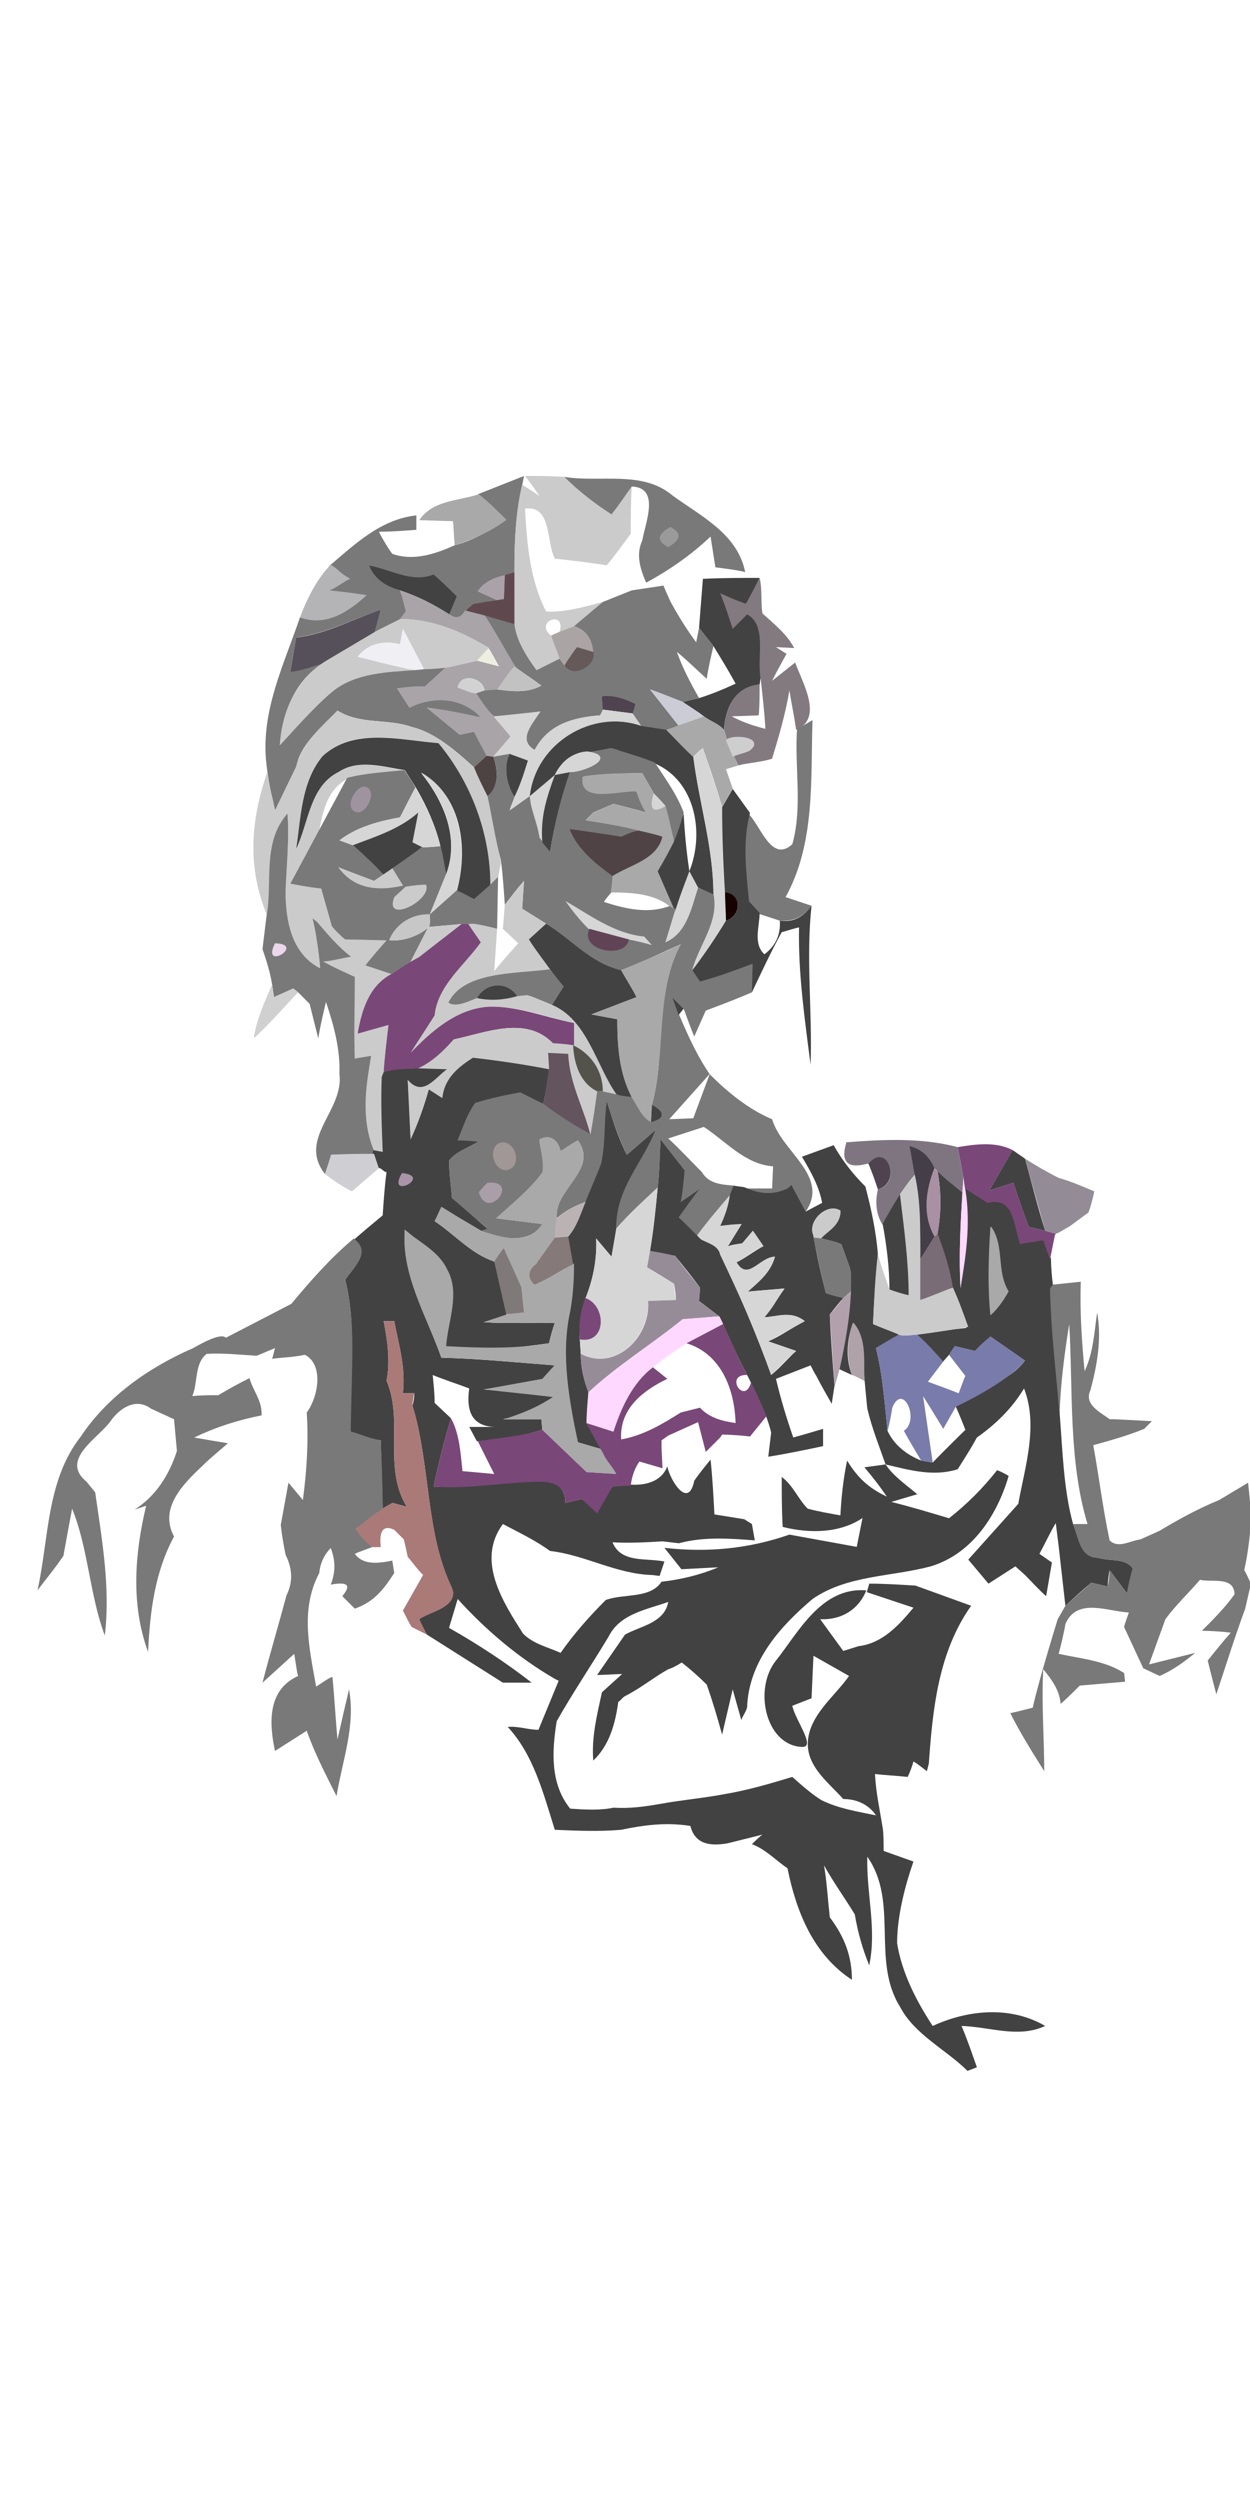 <svg xmlns="http://www.w3.org/2000/svg" viewBox="0, -45, 130, 260"><path style="fill:transparent" d="M0 0h130v170h-130z"/><path d="M49.7 6.4l4.8-1.9-.2 1c-.7 3-.8 6-.8 9l-.9.3c-1.1.3-2.3.7-2.9 1.7l2 .9c-.6.1-1.8.3-2.5.4l-.8.7c-.5.8-1.1 1-1.8.5l.8-1.9c-.6-.7-1.4-1.4-2.2-2.1-2.3.8-4.6-.83-6.8-1.13.7 1.4 1.9 2.13 3.2 2.53.2.6.6 1.7.8 2.2l-.8.8-2.72 1.378.72-2.378c-2.9 1-5.7 2.5-8.8 2.9l-.6 3.6c1.2-.3 2-.41 3.2-.81-3 2.035-3.89 5.11-4.3 8.41 1.8-1.9 3.3-4 5.5-5.6 2.2-2 5.4-2.1 8.3-2.3l1-.1c.7-.1 1.9-.2 2.6-.2l-2.3 2.1c-.7 0-2.2.1-2.9.2l1.3 2c2.5-1.4 5.5-1.2 7.4 1-1.8-.3-3.8-.8-5.6-1l3.4 2.8 1.5-.3c.4.8.9 1.6 1.3 2.5l-1.3 1.2c-1.9-1.7-4-3.6-6.5-4.2-2.5-.9-5.3-.2-7.7-1.7-1.5 1.6-3.356 3.07-4.1 5.1-.38 1.906-1.284 3.872-2.4 5.262-.4-1.562-.7-3.162-.9-4.862-.6-5.4 1.8-10.2 3.5-15.2 2.6.9 5.1-.6 6.9-2.3-1.1-.1-2.775-.3-3.875-.5.7-.3 1.475-1 2.175-1.2-.7-.4-1.4-.9-2.2-1.3 2.7-2.3 5.4-4.9 9.1-5.3v1.5c-1.3.1-2.6.2-3.9.2.3.6 1 1.8 1.4 2.3l.3.1c2.1.6 4.2-.1 6.2-1 1.9-.5 3.7-1.5 5.2-2.7-.9-.9-1.7-1.8-2.8-2.6z" fill="#797979"/><path d="M54.6 4.5c1.4 0 2.8 0 4.2.1 1.4 1.5 3 2.7 4.8 3.9.7-1 1.5-2 2.1-2.9-.1 1.6-.1 3.3-.1 4.9-.8 1.1-1.6 2.2-2.5 3.3-1.8-.3-3.6-.5-5.4-.7-.9-1.7-.3-5.6-3.1-5.2.2 3.6.5 7.4 2.2 10.7 2 .1 4-.5 5.9-1-1 .9-2 1.722-3 2.522l-1.5.578c.7-2.3-2.7-1.1-.9.4l.9 2.4-2.4 1.2c-1-1.5-2.2-3-2.4-4.8l.1-5.5c0-3 .1-6 .8-9 .5.3 1.4.9 1.8 1.2-.3-.5-1.1-1.6-1.5-2.1z" fill="#CBCBCB"/><path d="M58.7 4.6c3.7.6 8.1-.7 11.2 1.9 3 2.2 6.8 4 7.6 8-.7-.2-2.3-.4-3.1-.5l-.5-3.2c-2 1.9-4.3 3.5-6.7 4.8-.6-1.4-1.1-2.9-.4-4.4.3-1.8 1.9-5.5-1.1-5.6-.7 1-1.4 2-2.1 2.9-1.7-1.1-3.4-2.4-4.9-3.9z" fill="#797979"/><path d="M43.6 9.1c1.4-2.1 4.1-2 6.2-2.7 1 .8 1.978 1.76 2.878 2.66-1.6 1.2-3.478 2.04-5.378 2.64-.1-.6-.1-1.8-.2-2.5-.9 0-2.7-.1-3.5-.1z" fill="#A9A9A9"/><path d="M69.7 9.8c1.2.6 1.2 1.3-.2 2.1-1.2-.6-1.2-1.3.2-2.1z" fill="#9A9A9A"/><path d="M31.2 19.2c.7-1.9 1.8-4.07 3.2-5.47.7.4 1.2 1.07 2 1.47-.7.3-1.475 1-2.175 1.2 1.1.1 2.775.3 3.875.5-1.9 1.8-4.3 3.3-6.9 2.3z" fill="#B4B4B7"/><path d="M38.4 13.822c2.3.4 4.4 1.83 6.7.93.8.7 1.7 1.57 2.4 2.27l-.8 1.9c-1.6-1.1-3.3-1.922-5.1-2.522-1.4-.4-2.6-1.13-3.2-2.53z" fill="#424242"/><path d="M49.7 16.5c.6-1 1.8-1.5 2.9-1.7-.1.6-.2 1.9-.2 2.5l-.7.1-2-.9z" fill="#AAA1A9"/><path d="M52.51 14.8l.99-.3v5.5c-1-.3-2-.6-3.1-.9l-2-.6.8-.7c.6-.1 1.8-.3 2.5-.4l.7-.1z" fill="#60494E"/><path d="M73.1 15.2c2-.1 3.9-.1 5.9-.1-.4.9-.9 1.8-1.4 2.7-2.3.1-1.8 1.3-1.4 2.5.4-.4 1.1-1.2 1.5-1.5 2.1 1.2 1.087 4.525 1.416 6.572l-.116.828c-2.5.2-3.6 2.4-3.7 4.7-.7-.6-1.4-.9-2.1-1.4-.5-.4-1.6-1.1-2.2-1.5l1.7-.4c1.3-.4 2.5-.9 3.8-1.5-.7-1.3-1.5-2.6-2.3-3.9l-1.5-1.9.4-5.1z" fill="#424242"/><path d="M79 15.1c.3 1.2.1 2.6.3 3.7 1.2 1.1 2.5 2.1 3.3 3.6l-1.9-.1 1.1.7c-.5.9-1 1.8-1.5 2.8l2.4-1.9c.7 2 3 5.8.1 7-.2-1.4-.5-2.8-.7-4.1-.4 2.4-1.1 4.8-1.8 7.1-1.2.4-2.4.4-3.5.7l-.5-1c.4-.1 1.1-.3 1.6-.5 1.8-1.3-1.5-1.8-2.3-1.2l-.3-1c.1-2.3 1.2-4.525 3.7-4.7 0 .8 0 2.5-.1 3.2l-2.8.1c1.1.6 2.3 1 3.5 1.3-.1-1.8-.3-3.5-.5-5.3-.4-2.1.7-5.5-1.4-6.6l-1.5 1.5c-.4-1.2-.8-2.5-1.3-3.7.9.4 1.8.8 2.7 1.1z" fill="#837A7F"/><path d="M41.6 16.4c1.8.6 3.5 1.456 5.1 2.456.7.5 1.2.444 1.7-.356l2 .5c1.2 1.8 2.2 3.6 3.3 5.5-.8.7-1.4 1.4-2 2.2l-1.3.1c-.2-1.3-2.5-1.9-2.8-.3.5.2 1.4.5 1.9.6.6.8 1.2 1.6 1.9 2.4l1.7 2.1-1.8 2.1-.7-.1c-.4-.8-.9-1.6-1.3-2.5l-1.5.3-3.4-2.8c1.9.2 3.8.6 5.6 1-2-2.07-4.9-2.215-7.4-1l-1.3-2c.65-.13 2.174-.288 2.9-.2l2.3-2.1c1-.2 2.1-.3 3.1-.6l2.3.6c-.3-.5-.8-1.5-1.1-1.9-2.8-1.6-5.9-3.1-9.2-3l.6-.85c-.2-.6-.4-1.65-.6-2.15z" fill="#A8A4A8"/><path d="M62.7 17.6l3-1.2c1.4-.2 2.6-.4 3.3-.5.2.5.603 1.4.8 1.8 1 1.8 1.8 3 2.6 4.1l.3-1.5 1.5 1.9c-.2.8-.6 2.6-.7 3.4-1-.9-2-1.9-3.1-2.8.6 1.7 1.4 3.2 2.3 4.8l-1.7.4c-1.1-.4-2.2-.9-3.4-1.3l3 3.8-1.4.5-2.6-.4-.9-1.3.4-1.1c-1.1-.5-2.2-.7-3.4-.7 0 .3 0 1 .1 1.3l-.4.6c-2.8.2-5.4 1-6.8 3.6-1.9-1.1-.3-2.8.6-4-1.6.2-3.2.4-4.8.5-.8-.7-1.2-1.47-1.9-2.4l.9-.3 1.3-.1c1.5.2 3.2.4 4.6-.4-.8-.6-1.7-1.2-2.6-1.8-1.1-1.8-2.1-3.7-3.3-5.5 1 .3 2 .6 3.1.9.2 1.8 1.3 3.4 2.3 4.8l2.4-1.2.5.7c.7 1.4 3.3 0 2.9-1.5-.1-1.3-.6-2.14-1.9-2.578z" fill="#797979"/><path d="M30.9 21.3c3.1-.4 5.8-1.9 8.7-2.9l-.7 2.5c-1.7.9-5.5 3.19-5.5 3.19s-1.887.61-3.2.81l.6-3.6z" fill="#555059"/><path d="M38.88 20.778c.9-.5 1.72-.878 2.72-1.378 3.3-.1 6.5 1.3 9.3 3l-1.2 1.3-3 .7c-.7.1-1.9.2-2.6.2l-2.2-4.2-.3 1.6c-1.7-.4-3.3-.1-4.4 1.3 2 .5 3.9 1 5.9 1.4-2.9.2-6.1.3-8.5 2.2-2 1.7-3.7 3.7-5.5 5.6.2-3.5 1.7-6.87 4.8-8.77z" fill="#CBCBCB"/><path d="M41.9 20.4l2.2 4.2-1 .1c-2-.4-3.9-.9-5.9-1.4 1.1-1.4 2.7-1.7 4.4-1.3l.3-1.6z" fill="#F0F0F4"/><path d="M58.2 20.7l1.5-.578c1.3.4 1.9 1.378 2 2.678-.4-.1-1.3-.3-1.7-.5-.3.5-1 1.5-1.3 1.9l-.5-.7-.9-2.4z" fill="#AAA4A4"/><path d="M61.7 22.8c.4 1.5-2.3 2.8-3 1.4.3-.5 1-1.5 1.3-1.9z" fill="#655959"/><path d="M66.8 22.7h.6-.6z" fill="#424242"/><path d="M49.6 23.7l1.2-1.3c.3.5.8 1.5 1.1 1.9l-2.3-.6z" fill="#EEEEE0"/><path d="M53.5 24.3l2.8 2c-1.4.8-3.1.6-4.6.4.6-.8 1.1-1.7 1.8-2.4z" fill="#C2C2C2"/><path d="M66.2 24.7l.5.3-.5-.3z" fill="#424242"/><path d="M47.6 26.5c.3-1.6 2.5-1 2.8.3l-.9.3c-.475.025-1.35-.4-1.9-.6z" fill="#D2D2D2"/><path d="M62.7 27.4c1.2-.1 2.3.3 3.4.8l-.3 1-3.1-.4-.1-1.3z" fill="#4E434E"/><path d="M67.6 26.7c1.1.4 2.2.8 3.4 1.3l2.2 1.5c-.6.2-2 .7-2.6 1z" fill="#CBCCD6"/><path d="M35.1 28.9c2.3 1.5 5.3.822 7.8 1.722 2.5.6 4.5 2.578 6.4 4.178l1.4 3c.5 2.3.9 4.5 1.4 6.9l-.3 1.6-.8.8c0-5.4-2-10.7-5.4-14.8-4-.3-8.8-1.8-12.1 1.4-2.2 2.6-2.2 6.3-2.7 9.6 1.3-2.7 1.3-6.5 4.3-8 2.1-1.4 4.6-.5 6.9-.2-2 .3-4 .5-5.9.9-4.2 2.4-1.6 8.5-5.9 10.9 1.1.1 2.893-.575 3.2.5.372 1.3.7 2.6 1.1 3.9.4.3 1.1 1 1.4 1.4l4.3.1c-.7.9-1.5 1.8-2.2 2.6l2.7.9c-2.4 1.2-2.925 3.903-3.5 6.2l3.2-.9c-.2 1.6-.4 3.2-.5 4.9-.1 2.6-.2 5.7-.1 8.3l-1.013-.194c-1.3-2.9-.687-6.806-.187-9.806-.4.1-1.2.2-1.7.3-.1-2.8-.1-5.7-.1-8.5l-3.3-1.6c.7-.1 2.1-.3 2.9-.5-1.247-1.05-2.302-2.297-3.348-3.54l-.452-.36-.1-.095c.68 3.45.415 1.72.8 5.195-3-1.5-3.6-5-3.6-8 .1-2.7.4-5.4.2-8.1-2.6 3-1.3 7.2-2 10.9-2.2-5.1-1.897-10-.097-15.2.2 1.7.497 2.262.797 3.962l2.2-4.546c.5-2.3 2.8-4.316 4.3-5.816z" fill="#CBCBCB"/><path d="M51.4 29.5l4.8-.5c-.8 1.3-2.4 2.9-.6 4 1.4-2.7 4-3.4 6.8-3.6l.3-.6 3.1.4.9 1.3c-5.2-1.8-10.863 1.875-11.6 7.3.7-.6 2-1.7 2.6-2.3-.8 2.5-1.4 5.1-1.2 7.7l-.6-.8c-.2-1.5-.59-2.42-.69-3.92-.9.6-2.472 1.87-2.21.82.1-.4.284-.96.5-1.428.562-1.218 1-2.472 1.4-3.772-.5-.1-1.4-.572-1.9-.7l-1.7.3 1.8-2.1-1.7-2z" fill="#D6D6D6"/><path d="M55.1 37.8c.6-5.5 6.5-9.1 11.6-7.3l2.6.4c.9.9 1.8 1.9 2.8 2.8.6 4.8 2.1 9.5 2.1 14.4l-1.6-.8c-1.4-.6-1.9 1-2.4 2.6l-.3-.2c-.6-1.3-1.2-2.6-1.7-3.9.6-1 1.1-2 1.7-3.1l1.2-3.1c.1 2 .294 4.006.594 6.006 1.6-4 .606-9.406-3.594-11.206l-2.3-.8c-.6-.2-1.8-.6-2.3-.7l-2.7.4c-1.5 0-2.5 1.1-3.1 2.3z" fill="#424242"/><path d="M73.2 29.5c.7.5 1.6.78 2.1 1.4l.3 1 .7 1.7.5 1-1.3.4.7 2-1.1 1.9c-.6-2-1.3-4.1-2-6.1-.3.2-.8.7-1 .9-1-.9-1.9-1.9-2.8-2.8z" fill="#A9A9A9"/><path d="M83.1 30.7l1.4-.8c-.2 6.2.3 12.8-2.8 18.4l2.7.9c-.9 1.2-1.9 1.647-3.3 1.547l-2.3-.747-1.1-1.2c-.2-3-.7-6.2.1-9.2 1.3 1.2 2.4 5.2 4.6 3.2 1.1-3.9.2-8.1.5-12.1z" fill="#797979"/><path d="M33.5 33.688c3.3-3.1 8.1-1.7 12.1-1.4 3.4 4.1 5.4 9.4 5.4 14.8l-1.7 1.5c-.5-.2-1.4-.7-1.8-.9 1.2-4.3.6-9.9-3.7-12.3 2.4 3 4 6.812 2.6 10.612l-.6-3.013c-.5-2.1-1.4-4.1-2.5-6l-1.2-1.9c-2.2-.3-4.8-1.2-6.9.2-3 1.5-3.1 5.3-4.4 8 .5-3.2.5-6.887 2.7-9.587z" fill="#424242"/><path d="M75.6 31.9c.8-.6 4.1-.2 2.3 1.2-.4.1-1.2.4-1.7.6l-.7-1.7z" fill="#CECECE"/><path d="M63.5 32.8c3.1.9 3.8 1.2 4.6 1.5 1.1 1.7 2.3 3.3 3 5.2-.3 1.188-.6 2.014-1 3.014l-.9-3.7c-.3-.3-.9-.9-1.2-1.3l-1.2-2.1c-2 0-4.2.086-6.2.386-.4 2.7 3.8 1.3 5.6 1.5.2.6.6 1.6 1 2.2-1.1-.3-2.2-.6-3.4-.9l-2.1.9-.8.8c1.9.3 3.8.6 5.7 1.1-.5.1-1.5.4-2 .6-1.8-.2-3.6-.5-5.4-.8.9 2.1 2.8 3.4 4.6 4.8-.1.5-.2 1.4-.2 1.8-.2.2-.6.7-.8 1 2.2.7 4.6 1.3 6.9.4l.5.3.3.2c-.4 1.1-.8 2.2-1.3 3.3 2.3-1.1 2.7-3.6 3.4-5.7l1.8.8c.6 2.9-1.7 5.1-2.4 7.8l.9 1.1c1.9-.5 3.8-1.2 5.6-1.9l-.3 3.1c-1.6.7-3.2 1.3-4.8 1.9l-1.2 2.7c-.3-.7-.8-2.1-1.1-2.9l-1.2-1.2.8 2c.9 2.1 1.8 4.1 3.1 6l-4.2 4.7 2.5-.1 1.706-4.58c1.9 1.9 4.094 3.68 6.494 4.68 1 3.4 6 5.9 3.5 9.6l-1.4-2.6-.1-.2-.3.3c-.678 1.03-3 .8-4.4.1h2.7l.1-2.3c-2.9-.2-4.9-2.6-7.2-4.1l-3.7 1.2c1.2 1.1 2.3 2.3 3.5 3.5.7 1.2 2 1.3 3.3 1.4l-.2.9c-1.3 1.4-2.5 2.8-3.6 4.3-.6-.6-1.4-1.3-1.9-1.9.628-1.053 1.4-2.022 2.2-3-.383.3-1.263 1.088-2 1.4.1-1.1.2-2.2.4-3.3l-2.5-3.2c-.1 1.6-.1 3.4-.3 5-1.6 1.5-2.9 2.662-4.3 4.262-.2-4 2.6-6.662 4.1-10.262l-3 2.6c-.9-1.8-1.5-3.7-2.1-5.6-.3 2.2.2 4.5-.3 6.7-.1.1-.2.3-.2.4-.3 1.1-1.2 2.2-1.7 3.4-1.1.4-2.1.9-3 1.7-.3-3.1 4.4-5 2.2-8.1-.5.3-1.3.9-1.8 1.1-.4-1.1-1-1.8-2.2-1.2.1 1.2.6 2.4.3 3.6-1.3 1.8-3.1 3.1-4.8 4.6l4.8.6c-1.4 2.3-4.6 1.4-6.8.8l1.1-.3c-1.2-1.1-2.456-1.956-3.7-3.2-.1-1.3-.3-2.6-.3-3.9.65-1.075 2.1-1.3 3.1-2-.6 0-1.6 0-2.2-.1.6-1.4 1-3.006 2-4.1 1.5-.5 3.1-.8 4.7-1.1l2.2 1.4c1.7 1.1 3.2 2.2 4.9 3.2.2-1.5.4-3 .7-4.5h.6l1.4.3c.5.1 1.1.1 1.6.3.6.9 1 1.9 2 2.6 1.6-.7 1.437-.73.1-1.8 1.5-5.4.2-11.5 3-16.7-2 .9-4.1 1.9-6.2 2.7-3.2-.6-5.2-3.3-7.9-4.9l-2.4-1.5.2-2.9c-.7.8-1.3 1.6-2 2.5-.1-1.5-.2-3-.4-4.6-.6-2.28-.9-4.4-1.4-6.7 1.2-.9 1.1-2.9.6-4.1l1.7-.3c-.7 1.3-.3 3.272.5 4.472-.1.4-.4.928-.5 1.428l2.1-1.5c.1 1.5.8 2.8 1 4.3l.6.8.5.7c.5-2.9.972-5.5 2.072-8.3 1.4 0 5.067-1.537 1.867-2.037z" fill="#797979"/><path d="M63.5 32.8c1.7.5.5.1 0 0z" fill="#CBCCD6"/><path d="M72.1 33.7l1-.9 2 6.1c0 3 0 5.9.3 8.8 0 .7.1 2.2.1 3-1.1 1.8-2.2 3.5-3.5 5.2.7-2.7 2.8-5 2.2-7.9 0-4.9-1.5-9.6-2.1-14.4z" fill="#D6D6D6"/><path d="M49.3 34.8l1.3-1.2.7.1c.5 1.3.6 3.2-.6 4.1-.5-1-1-2-1.4-3z" fill="#4D4342"/><path d="M54.9 34.1c-.4 1.3-.8 2.572-1.4 3.772-.8-1.2-1.197-3.172-.5-4.472z" fill="#424242"/><path d="M57.7 35.6c.596-1.3 1.94-2.447 3.44-2.447 3.2.5-.337 2.197-1.868 2.147z" fill="#D6D6D6"/><path d="M42 35c.4.6.8 1.2 1.2 1.9-.4.8-1.2 2.4-1.6 3.1-2.2.4-4.5 1-6.3 2.4.4.1 1.1.4 1.4.5 1.1 1 2.2 2 3.2 3.1-.3.2-.8.5-1 .7l-3.7-1.5c1.6 2.2 4.2 2.4 6.7 1.9l-1.1-1.79c1-.8 2-1.51 3.1-2.21.4 0 1.4-.013 1.9-.113.3 1 .4 1.916.6 2.916l-1.7 4.197c-1.8-.1-3.5 1.1-4.2 2.7 1.4.1 2.9-.4 4-1.3l-1.8 3.528c-.566.488-1.4.872-2 1.272l-2.7-.9c.7-.9 1.5-1.8 2.2-2.6l-4.3-.1c-.4-.3-1.1-1-1.4-1.4l-1.1-3.9c-1.1-.1-2.1-.3-3.2-.5l5.9-11c1.9-.5 4.1-.613 6-.812z" fill="#797979"/><path d="M43.818 35.35c4.2 2.4 4.8 8 3.7 12.3l-2.818 2.45 1.7-4.197c1.4-3.8-.182-7.553-2.582-10.553z" fill="#D6D6D6"/><path d="M59.272 35.3c-1 2.8-1.572 5.3-2.072 8.3l-.8-1.01c-.2-2.6.4-4.49 1.3-6.99z" fill="#424242"/><path d="M60.8 35.714c2-.3 4-.3 6-.3l1.2 2.1c-.5 1.6-.1 2.1 1.2 1.3.4 1.2.6 2.5.9 3.7-.5 1-1.1 2.1-1.7 3.1l1.7 3.9-.5-.3c-1.7-1.3-4-1.4-6.1-1.4.1-.5.2-1.4.2-1.8 1.8-1.2 4.5-1.6 5.2-4-.6-.1-1.7-.4-2.3-.6-1.9-.5-3.8-.8-5.7-1.1l.8-.8 2.1-.9c1.2.286 2.4.65 3.4.9-.4-.483-.863-1.642-1-2.2-1.8-.1-6 1.3-5.6-1.5z" fill="#A9A9A9"/><path d="M37.8 36.8c1.5.1.6 2.5-.5 2.7-1.6-.1-.6-2.5.5-2.7z" fill="#9E939E"/><path d="M43.2 36.9c1.1 1.9 2.1 3.987 2.6 6.087-.4 0-1.385.213-1.9.113l-1-.5c.2-1.1.4-2.1.6-3.1-1.9 1.8-4.4 2.6-6.8 3.4-.4-.1-1.1-.4-1.4-.5 1.9-1.4 4.1-2 6.3-2.4.4-.8 1.2-2.4 1.6-3.1zm24.8.614c.3.3.9.9 1.2 1.3-1.3.8-1.7.4-1.2-1.3z" fill="#D6D6D6"/><path d="M75.1 38.947l1.1-1.9 1.8 2.5c-.8 3-.4 6.1-.1 9.2l1.1 1.2c0 1.4-.7 3.2.5 4.3 1.2-.9 1.7-2.1 1.6-3.5 1.4.2 2.4-.347 3.3-1.547-.6 5.5.1 11.047-.1 16.547-.6-4.7-1.3-9.5-1.2-14.3-.5.1-1.4.4-1.8.5-1.1 2-2.1 4.153-3.1 6.253l.075-2.97c-1.9.7-3.575 1.345-5.475 1.845l-.8-1.175c1.3-1.7 2.4-3.353 3.5-5.153 1.6-.5 1.7-2.7-.1-2.9-.2-3-.3-5.9-.3-8.8z" fill="#424242"/><path d="M61.5 39.6l2.1-.9-2.1.9z" fill="#D6D5C0"/><path d="M36.7 42.9c2.4-.9 4.9-1.7 6.8-3.4l-.6 3.1 1 .5c-1.1.8-2.1 1.51-3.1 2.21l-.9.69c-1-1.1-2.1-2.1-3.2-3.1z" fill="#424242"/><path d="M27.7 50.4c.7-3.6-.5-7.7 2.2-10.8.2 2.7-.1 5.4-.2 8.1 0 3 .6 6.5 3.6 8-.15-1.747-.4-3.5-.8-5.2l.5.4c1.1 1.3 2.2 2.6 3.5 3.6-.7.1-2.022.453-2.9.5 1.1.6 2.2 1.1 3.3 1.6 0 2.8-.1 5.7 0 8.5.4-.1 1.2-.2 1.7-.3-.5 3-1 6.025 0 9.1l.4 1.1-4.5.1-.7 2c-2.9-3.7 2-6.6 1.5-10.4.1-2.6-.6-5.1-1.4-7.5-.3 1.3-.6 2.5-.8 3.8l-.9-3.6-1.2-1.2-.5-.4-2 .9-.2-1.3c-.2-1.3-.6-2.5-1-3.7l.4-3.3z" fill="#797979"/><path d="M52.8 41z" fill="#A9A9A9"/><path d="M64.6 42c.5-.175 1.512-.702 2-.586.61.145 1.7.4 2.3.6-.6 2.4-3.3 2.892-5.2 4.092-1.8-1.3-3.6-2.756-4.5-4.906z" fill="#4F4345"/><path d="M39.8 42.9zm19 .9z" fill="#A9A9A9"/><path d="M35.2 45.2l3.7 1.4 1.9-1.29 1.1 1.79c-2.5.6-5.1.4-6.7-1.9z" fill="#CBCBCB"/><path d="M70.2 49.8c.5-1.6.894-2.594 1.494-4.194l.906 1.694c-.8 2.2-1.1 4.7-3.4 5.7l1-3.3z" fill="#D6D6D6"/><path d="M42.3 47.2c.5-.1 1.5-.2 2-.2.7 1.6-4.4 4.2-3.3 1.3l1.2-1.1z" fill="#CBCBCB"/><path d="M51 47l.8-.8-.1 5.4c-.8-.2-1.6-.4-2.4-.5h-1.3l-3.4.3.1-1.3 2.8-2.5c.5.2 1.4.7 1.8.9l1.7-1.5z" fill="#797979"/><path d="M54.5 46.6c-.1.7-.1 2.1-.2 2.9l2.5 1.56-1.8 1.64c.7 1.1 1.4 2 2.2 3.1-3.6.5-7.966.466-10.566 3.466-.3.4-.2-.1 0 0l2.966-.466c1.4.2 2.9.1 4.2-.2l1-.1.4.1c.5.2 1.6.7 2.2.9 3.7 1.7 4.6 6.1 6.7 9.3l-1.4-.3c0-2.1-1.2-3.9-3.1-4.8v-2.3c-2.9-.7-5.8-1.8-8.9-1.7-3.3.3-5.8 2.5-8 4.8.9-1.3 1.6-2.6 2.4-3.9.4-3.2 3.1-5.2 4.8-7.6l-1.2-1.9.462-.04c.8.1 1.738.34 2.538.54l-.3 4.4c.8-1 1.6-1.9 2.5-2.9l-1.6-1.5.2-2.5z" fill="#CBCBCB"/><path d="M75.4 47.8c1.8.2 1.7 2.447.1 2.947 0-.7-.1-2.147-.1-2.947z" fill="#160000"/><path d="M58.8 48.7c2.6 1.5 5.1 3.4 8.2 3.7l.8.9c-.6-.2-1.9-.5-2.5-.6l-4.1-1.1c-.9-.9-1.7-1.9-2.4-2.9z" fill="#D6D6D6"/><path d="M40.522 52.638c.7-1.6 2.378-2.638 4.178-2.538 0 .3.117 1.093-.1 1.3-1 .956-2.65 1.5-4.1 1.4z" fill="#C7C7C7"/><path d="M44.6 51.4l3.4-.3c-1.5 1.1-2.9 2.4-4.5 3.5l-.8.428c.55-1.145 1.2-2.328 1.8-3.528z" fill="#CBCBCB"/><path d="M48.7 51.1l1.3 1.9c-1.7 2.4-4.5 4.5-4.8 7.6l-2.5 3.9c2.2-2.297 4.8-4.578 8.1-4.8 3-.1 5.9 1.1 8.9 1.7v2.3c-.5 0-1.6-.1-2.2-.2-2.8-2.9-7-1.1-10.3-.4-1.1 1.2-2.1 2.4-3.6 3-1.2.1-2.6.2-3.7.4.1-1.6.3-3.2.5-4.9l-3.2.9c.4-2.4 1.2-5 3.5-6.2l2-1.272.9-.5 4.4-3.428z" fill="#7A4779"/><path d="M55 52.7l1.8-1.64c2.63 1.596 4.6 4.128 7.8 4.84.5.9 1.1 1.8 1.6 2.8l-4.7 1.8 2.7.5c0 2.8.2 5.5 1.5 8.1-.5-.1-1.1-.1-1.6-.3-2.122-3.053-3-7.7-6.7-9.3l1.2-1.9c-.5-.6-1-1.2-1.4-1.8-.8-1.1-1.5-2-2.2-3.1z" fill="#424242"/><path d="M61.3 51.6l4.1 1.1c-.3 2.1-5.2 1.2-4.1-1.1z" fill="#604456"/><path d="M28.6 53.1c3.3.1-1.5 3 0 0z" fill="#EBD7EB"/><path d="M75.8 52.9z" fill="#004100"/><path d="M64.6 55.9c2.032-.872 4.2-1.7 6.2-2.7-2.7 5.1-1.5 11.3-3 16.7 0 .4-.1 1.3-.1 1.8-1-.5-1.4-1.7-2-2.6-1.32-2.444-1.5-5.3-1.5-8.1l-2.7-.5 4.7-1.8c-.5-1-1.1-1.9-1.6-2.8z" fill="#A9A9A9"/><path d="M30.8 56z" fill="#CBCBCB"/><path d="M46.634 59.266c1.622-3.276 6.966-2.966 10.566-3.466l1.4 1.8-1.2 1.9-2.2-.9-.4-.1-1 .1c-1.1-1.5-3.3-1.4-4.2.2-.6.2-2.166 1.06-2.966.466z" fill="#797979"/><path d="M26.4 62.9c.3-1.9 1.1-3.7 1.9-5.5l.2 1.3 2-.9.5.4c-1.5 1.6-2.9 3.2-4.5 4.7z" fill="#D0D0D0"/><path d="M49.6 58.8c.9-1.6 3.1-1.8 4.2-.2-1.4.4-2.8.5-4.2.2zm5.1-.3l.4.1-.4-.1zm15.2.2l1.2 1.2-.524.66-.676-1.86z" fill="#424242"/><path d="M47.2 63.1c3.4-.7 7.5-2.5 10.3.4.5 0 1.5.1 2.1.2.2 1.8.8 3.9 2.5 4.8-.2 1.5-.4 3-.7 4.5-.7-2.8-2.2-5.4-2.3-8.3l-2.1-.1.1 1.6c-2.6-.453-5.2-.9-7.8-1.2-1.6 1-3.1 2.3-3.3 4.2l-1.4-.9c-.6 1.8-1.1 3.5-1.9 5.2-.1-2-.2-4.1-.3-6.2 1.6 1.9 2.9-.3 4.1-1.1l-3-.1c1.5-.7 2.6-1.8 3.7-3z" fill="#CBCBCB"/><path d="M59.6 63.7c1.9.9 3.1 2.7 3.1 4.8h-.6c-1.8-.9-2.4-2.9-2.5-4.8z" fill="#54534B"/><path d="M47.5 65z" fill="#424242"/><path d="M57 64.5l2.1.1c.1 3 1.6 5.6 2.3 8.4-1.7-1-3.3-2-4.9-3.2.268-1.144.4-2.4.6-3.7l-.1-1.6z" fill="#64545D"/><path d="M39.9 66.5c1.2-.375 2.4-.3 3.5-.4l3.1.1c-1.2.8-2.5 3-4.1 1.1.1 2 .2 4.1.3 6.2.8-1.7 1.4-3.5 1.9-5.2l1.4.9c.2-2 1.6-3.2 3.2-4.2 2.6.3 5.3.7 7.9 1.2-.2 1.3-.3 2.3-.6 3.6l-2.4-1.2c-1.6.3-3.063.6-4.663 1.1-.9 1.2-1.237 2.5-1.837 3.9.6 0 1.7.1 2.2.1-1.1.7-2.4 1-3.1 2 0 1.3.2 2.6.3 3.9l3.7 3.2-.663.2c-1.3-.7-2.737-1.625-4.037-2.425l-.8 1.425c2.1 1.4 3.8 3.4 6.2 4.2.7 1.9 1.2 3.8 1.3 5.8l-2.4.5c2.4.2 5 0 7.4.1-.2.5-.5 1.6-.6 2.1-3.5.5-7.5.9-11 .7.2-2.6 1.5-5.5.1-8-.9-1.9-2.5-3.2-4.1-4.5-.3 4.8 2.3 9 3.8 13.3 3.9.1 7.9.5 11.8.8-.4.4-1.2 1.3-1.6 1.8-1.9.2-3.9.4-5.8.7 2.5.2 5 .5 7.6.8-1.7 1.2-3.6 1.9-5.6 2.3h4l.1 1.1c-2.2.7-4.5 1-6.8 1.2l-.8-1.5h2.6c-2.5-.1-2.9-1.9-2.6-4-1.3-.5-2.6-.9-3.8-1.4.1 1 .2 1.9.2 2.9l1.7 1.6c-.7 2.3-1.3 4.7-1.8 7.1 3.7.2 7.5-.5 11.2-.6 1.6 0 2.5.8 2.5 2.3l1.7-.4 1.5 1.2c.5-.9 1.1-1.6 1.7-2.5l1.9-.2c1.5.1 3.2-.3 3.8-1.9.3 1.5 2.2 4.5 2.8 1.5.4-.6 1.2-1.6 1.7-2.2.2 1.9.3 3.8.4 5.7l3.1.5.8.5.3 1.7c-2.6-.2-5.3-.4-7.9.3l-1.7-.2c-1.6.1-3.5.2-5.2.1.9 2.2 3.5 1.6 5.4 2l-.5 1.5-.8-.1c-3.7-.1-7-2.1-10.6-2.5-1.5-1.1-3.2-1.9-4.9-2.8-2.8 3.8 0 8.1 2.1 11.4 1.1 1.1 2.6 1.4 3.9 2 1.4-2 3-3.8 4.7-5.5 1.9-.7 4.6-.1 5.8-1.9 2-.225 4-.7 5.9-1.5l-3.834.2-1.766-2.225c4.4.5 8.7.125 13-1.375l7 1.275.6-3c-2.4 1.6-5.5 1.625-8.3.925-.1-1.7-.1-3.5-.1-5.2 1.2.9 1.7 2.3 2.7 3.3 1.1.3 2.3.5 3.4.7.1-1.9.3-3.8.7-5.7 1.1 1.8 2.236 2.853 4.136 3.753-.9-1.3-1.336-1.853-2.336-3.053l2.2-.3c.8 1.2 2.1 2.1 3.3 3.1l-2.7.8c2 .5 4 1.1 6 1.7 1.9-1.5 3.5-3.1 5-5 .3.1.9.4 1.2.6-1.2 4.1-3.8 8.1-8.1 9.4-4.1 1.1-8.7.9-12.3 3.4-3.3 2.8-6.595 6.395-6.8 11.2-.017.39-.5 1-.6 1.4l-.9-3.2-1.1 4.7c-.5-1.8-1-3.5-1.6-5.2-.8-.8-1.7-1.6-2.6-2.3-.3.2-1 .6-1.4.7-1.6.9-2.8 1.93-4.5 2.8-.252.13-.5.5-.7.6-.3 2.2-.9 4.5-2.6 6.1-.2-2.4.4-4.8.9-7.1l2.1-1.9c-.6 0-1.9.1-2.6.1l2.9-4.2c1.6-.9 4.1-1.2 4.5-3.4-2.2.8-5 1.2-6.2 3.6-1.8 3-3.7 5.8-5.4 8.8-.5 3.1-.7 6.5 1.4 9.1 1.5.1 3.1.2 4.5-.1 1.7.1 3.2-.1 4.9-.4 2.2-.4 4.5-.6 6.6-1 2.4-.4 4.8-1.1 7.1-1.8.9.8 1.9 1.7 3 2.4 1.8.9 3.8 1.2 5.7 1.6-.8-1.2-2.1-1.7-3.4-1.7-1.7-1.9-4.197-3.652-3.6-6.6.5-2.47 2.8-4.2 4.2-6.2l-3.7-2.1-.2 4.422-2 .778c.3 1.5 2.525 4.36.997 4.284-3.797-.184-5.052-6.047-2.697-8.984 2.278-2.84 4.7-7.7 9.4-7.3-.8 2-2.6 3.1-4.8 3l2.4 3.3 1.6-.5c2.5-.3 4.2-2.2 5.7-4l-4.85-1.613.25-.887c1.6 0 3.1.1 4.8.2l5.8 2.1c-3.4 4.8-4 10.7-4.4 16.4l-.2.8c-.3-.2-1-.8-1.4-1-.1.4-.4 1.2-.6 1.6-.9-.1-2.6-.2-3.4-.3.1 2 .5 3.7.8 5.6.1.5.1 1.9.1 2.4l3.1 1.1c-.9 2.6-1.7 5.7-1.7 8.5.5 3.1 2 6 3.7 8.6 3.7-1.7 8.1-2.1 11.7 0-2.8 1.3-5.7.1-8.7 0 .6 1.4 1.1 2.9 1.6 4.3l-.98.375c-2.2-2.2-5.52-3.775-7.02-6.675-3-4.8-.1-10.9-3.4-15.6-.1 3.9 1 7.5.2 11.3-.7-1.7-1.2-3.5-1.5-5.3-1.1-1.8-2.2-3.3-3.2-5.1.3 1.8.4 3.6.6 5.4 1.5 2 2.3 4 2.3 6.5-4-2.6-5.8-7.1-6.7-11.6-1.2-.8-2.3-2-3.7-2.5.3-.3.8-.8 1.1-1l-3.6.9c-1.7.3-3.4.2-3.9-1.8-2.5-.4-4.8-.1-7.2.4-2.3.2-4.6.1-6.9 0-1.2-3.8-2.2-7.8-4.9-10.7 1.1-.1 2.1.3 3.2.3l2.1-5.1-.4-.2c-3.8-2.2-7.2-5.1-10.1-8.3l-.9 3c3 1.7 5.9 3.6 8.6 5.7h-3l-7.9-5c-.3-.5-.6-1.1-.8-1.6 1.13-.9 3.3-.9 3.534-2.813-2.9-5.9-2.334-13.187-4.234-19.387.1-.3.2-1 .2-1.3h-1.2c.3-2.7-.4-4.9-.9-7.5h-1.1c.4 2 .7 4.2.3 6.2 1.8 4.2-.4 9 2.1 13.1l-1.5-.4c-.2.2-.8.5-1 .6l-.2-7.1c-1.01-.1-2.035-.6-3.135-.9-.186-5.096.735-10.7-.565-15.8.9-1.4 2.4-2.3.5-3.8 1.1-1 2.2-1.9 3.4-2.9.1-1.5.2-3 .4-4.5-.3 0-.6-.5-.8-.4-1-1.672-.513-1.594-.613-1.894l1.013.194c-.1-2.6-.2-5.2-.1-7.8zm22.6 9.6c.5-2.2.3-4.4.6-6.6.6 1.9 1.2 3.9 2.1 5.6l3-2.6c-1.4 3.5-4.2 6.162-4.1 10.262-.1.7-.4 2.338-.5 2.938l-1.6-1.9c.1 2.1-.3 4.2-1.1 6.2-.5 1.4-.7 2.8-.6 4.3l.1 1.5c0 1.4.3 2.7.8 4l-.2 3.2c.62 1.062.9 1.7 1.5 2.7l-2.4-.7c-1-4.4-2-8.9-1-13.4.3-1.6.5-3.3.4-5l-.5-2.9c.9-1 1.3-2.3 1.8-3.5l1.5-3.6.1-.3zm5.3-6.2c1.4.8 1.4 1.4-.1 1.8l.1-1.8z" fill="#424242"/><path d="M56.1 73.5c1.1-.6 2 .056 2.2 1.2.5-.3 1.3-.9 1.8-1.1 2.2 3.1-2.6 5.2-2.2 8.2 0 .5-.1 1.4-.2 1.9l-1.5 2.1c-.1.1-.2.3-.3.5-.9.7-1 1.5-.2 2.2 1.4-.6 2.7-1.3 4-2.1 0 1.7-.1 3.4-.4 5-1 4.5-.1 9.2.8 13.6l2.7.8c.5.8.9 1.6 1.3 2.5l-3.1-.2-4.6-4.4-.1-1.1h-3.856c2.056-.694 3.355-1.206 5.055-2.306-2.5-.3-4.6-.494-7.2-.794l6.1-1.1 1.3-1.4c-3.9-.3-7.8-.7-11.8-.8-1.5-4.3-4.2-8.6-3.8-13.3 1.5 1.3 3.5 2.2 4.4 4.1 1.4 2.5.1 5.3-.1 8 3.6.2 7.2.3 10.7-.3.1-.5.4-1.544.6-2.1-2.4-.1-5 .1-7.4-.1l2.7-.9 1.5-.1-.3-2.5c-.7-1.6-1.2-2.9-1.8-4.2-.2.3-.8 1.2-1 1.4-2.4-.8-4.1-2.8-6.2-4.2l.7-1.5c1.2.8 3.03 1.8 4.135 2.5 2.187.7 4.863 1.6 6.363-.7l-4.8-.6c1.6-1.5 3.5-2.98 4.8-4.78.2-1.2-.2-2.22-.3-3.42zm20.8-.5z" fill="#A9A9A9"/><path d="M51.7 74c1.4-.9 2.7 1.5 1.5 2.5-1.4.9-2.6-1.5-1.5-2.5z" fill="#A19797"/><path d="M71.2 76.7c-.1 1.1-.2 2.2-.4 3.3.5-.3 1.5-1 2-1.4-.8 1-1.5 2-2.2 3l1.817 1.8.483.3c.7.5 1.8.6 2 1.6 1.9 4.1 3.8 8.5 5.3 12.7.9-.7 1.8-1.8 2.6-2.5l-2.9-1c1.4-.6 2.4-1.4 3.8-2.1-1.4-1.1-2.7-.5-4.2-.4l2.1-3-3.817.325c1.2-1.1 2.317-1.925 2.817-3.625-1.6 0-2.8 2.678-4 .578.7-.3 2-1.278 2.8-1.678l-1.1-1.6-1.1 1.3c-.5.1-1 .122-1.5.322l1.43-2.322c-.6.1-1.63.2-2.23.2.5-1.125.8-1.9 1-3.2l.4-1c.4.1.9.1 1.2.2 1.5.7 2.962.8 4.4.094l.4-.394 1.5 2.8 1.7-.9c-.3-1.7-1.2-3.3-2.1-4.8l3.3-1.2c.9 1.6 2 3 3.3 4.3.6 2.3 1.1 4.6 1.3 7-.2 2.4-.4 4.8-.5 7.3.7.3 2.1.8 2.7 1.1l-2.4 1.4c.7 2.8.9 5.7 1.2 8.6.7 1.5 2 2.5 3.5 3.1l1.2.2c1.15-1.2 3.4-3.4 3.4-3.4s-.7-1.8-1-2.4c2.1-1.9 5.4-2.4 7.2-4.8l-3.6-2.5c-.3.4-1.2 1.2-1.6 1.5l-2.1-.5c-.1.2-.4.6-.6.9l-.7.8-2.6-2.9c1.8-.3 3.3-.5 5.1-.7-.4-1.4-.9-2.8-1.6-4.1-.4-1.9-.8-3.8-1.4-5.7.4-2.2.4-4.4 0-6.5.9.8 1.7 1.5 2.6 2.2-.2 3.3-.4 6.7-.2 10 .5-3.5 1.1-7.1.4-10.6.8.6 1.7 1.1 2.5 1.6 2.8-.6 2.7 2.5 3.4 4.3.8-.1 1.6-.2 2.4-.4l.7 2c0 .7.1 2 .2 2.7.2 4.4.3 8.9.7 13.3.3 3.8.4 8 1.4 11.6.6 1.4.7 3.5 2.6 3.5 1.2.4 2.8 0 3.6 1.1-.1.7-.4 2-.6 2.6l-1.8-2.4c-.1.4-.2 1.3-.2 1.7l-1.7-.4c-1.1.9-1.7 1.5-2.7 2.4l-.7-6.2-.3-2.4c-.6 1-1.1 2.1-1.7 3.2l1.3.9-.6 3.5c-.6-.5-1.7-1.7-2.2-2.2l-1-.9-2.8 1.8-2.1-2.5 5.2-5.8c.7-3.9 2.1-8.1.6-12-1.2 2-2.9 3.7-4.9 5.1-.6 1.1-1.3 2.2-2 3.3-2.5.8-5 .1-7.5-.5-.7-2-1.4-3.7-1.9-5.8-.1-.9-.2-2.1-.3-3.1-.2-2 .1-4.1-1.2-5.8-.6 1.7-.8 3.6-.1 5.4l-1.3-.6c.6-2.6 1-5.5 1.2-8.2l-.01-1.872-.12-.516-.87-2.412-.5-.2c-.4-.1-1.3-.3-1.8-.5.8-.8 2.3-1.5 2.2-2.8-1.5-.8-3.4 1.1-2.8 2.6.3 1.9.8 4.1 1.3 6 .5.1 1.31.3 1.81.5-.4.4-1.01 1.2-1.41 1.7.1 2.5.287 4.906.487 7.406l-.287 1.894c-.5-.9-1.1-1.9-1.6-2.9-.2-.3-.5-.9-.6-1.1l-3.6 1.4c.5 2.1 1.1 4.1 1.8 6.1 1.1-.3 2.1-.6 3.1-.9v1.8c-1.9.4-3.8.8-5.7 1.1l.3-2.5c-.1-.5-.4-1.4-.6-1.9-.5-1.2-1-2.3-1.6-3.5l-.4-.8c-.9-1.7-1.7-3.5-2.5-5.3-.1-.1-.2-.4-.3-.6l-2.1-1.6c0-.3.1-1 .1-1.4-.9-1.2-1.7-2.2-2.6-3.3-.9-.1-1.7-.3-2.6-.5.362-2.1.6-4.4.8-6.6.2-1.6.2-3.4.3-5z" fill="#424242"/><path d="M88 73.8c3.9-.3 7.8-.5 11.6.5l.6 3.2-.1 1.5c-.9-.7-1.8-1.36-2.6-2.2l-.3-.3c-.5-1.2-1.3-1.8-2.5-2.2.2.9.4 1.9.5 2.8-.6.7-1.1 1.4-1.6 2.1-.4.8-1.3 2.4-1.8 3.2-.7-1.1-.8-2.4-.5-3.7 2.5-.6 1-5-1-2.7-2.1.6-2.9-.1-2.3-2.1z" fill="#7F7581"/><path d="M99.6 74.3c1.9-.3 3.9-.6 5.7.3l-2.4 4.2 2.5-.8c.5 1.6 1 3 1.6 4.6l1.7.4 1.1.3-.1.2-.5 2.5-.7-2c-.8.1-1.6.2-2.4.4-.7-1.9-.6-5-3.4-4.3l-2.5-1.6v-1c-.2-1.1-.4-2.2-.6-3.2z" fill="#7A4779"/><path d="M90.3 76c2-2.3 3.5 2 1 2.7-.3-.9-.6-1.8-1-2.7z" fill="#4E434E"/><path d="M94.6 74.2c1.2.3 2.1 1.1 2.6 2.3-.9 2.2-1.2 4.9 0 7.1l-1.5 2.4c0-3 0-6-.6-9l-.5-2.8z" fill="#433E47"/><path d="M105.3 74.6l1.3.9c.7 2.5 1.3 5 2.1 7.5l-1.7-.4c-.6-1.6-1.1-3-1.6-4.6l-2.5.8z" fill="#424242"/><path d="M34.4 75.1c1.5-.1 3-.1 4.5-.1l.5 1.5-2.8 2.4c-1-.5-1.9-1.1-2.8-1.8l.6-1.9z" fill="#CFCFD3"/><path d="M106.6 75.5c1.1.7 2.3 1.4 3.5 2 1.4.4 2.5.9 3.7 1.4-.1.6-.4 1.7-.6 2.2l-1.9 1.4-1.2.7-.3.1-1.1-.3z" fill="#938C96"/><path d="M41.8 77c3.3.3-1.7 2.9 0 0z" fill="#AA94A9"/><path d="M97.5 76.8c.4 2.1.4 4.4 0 6.5l-.3.3c-1.3-2.2-.93-4.8-.03-7.1z" fill="#AA90A3"/><path d="M50.7 78c3.5-.3 0 4.1-.9 1 .2-.3.7-.8.9-1z" fill="#AA9EA9"/><path d="M93.6 79.2c.5-.7 1-1.5 1.534-2.012.666 2.812.566 5.812.566 8.812v4.2c1.1-.4 2.2-.9 3.4-1.3.6 1.3 1.1 2.7 1.6 4.1-1.8.3-3.5.6-5.3.8l-1.1.1h-.3l-.5-.1c-.7-.3-2.1-.8-2.7-1.1.1-2.4.2-4.8.5-7.3.3 1.2.8 2.5 1.2 3.7.5.1 1.5.4 2 .6 0-3.5-.46-6.2-.8-9.7z" fill="#CBCBCB"/><path d="M100.2 77.4l.1.8c.7 3.5.23 7.15-.4 10.6-.2-3.3 0-6.7.2-10z" fill="#FFD8FF"/><path d="M63.8 83.1c1.4-1.6 3-3.1 4.6-4.6-.2 2.2-.5 4.4-.8 6.6l-.3 1.7c.9.6 1.9 1.2 2.8 1.7 0 .4.1 1.2.2 1.7l-2.9.1c.2 3.7-3.4 7.4-7 5.5l-.1-1.5c2.8.5 2.8-3.5.6-4.3.8-2 1.2-4.1 1.1-6.2l1.6 1.9c.1-.7.4-2.337.5-2.938z" fill="#D6D6D6"/><path d="M57.8 81.8c.9-.8 1.9-1.4 3.1-1.8-.5 1.2-.9 2.6-1.8 3.6-.4 0-1.1.1-1.4.1 0-.5.1-1.5.2-2z" fill="#BBB3B3"/><path d="M72.5 83.5c1.1-1.5 2.2-2.8 3.4-4.2-.2 1.2-.5 2.1-1 3.2.6-.1 1.63-.2 2.23-.2l-1.43 2.322c.5-.1 1.025-.235 1.5-.322l1.1-1.3 1.1 1.6c-.8.3-2 1.278-2.8 1.678 1.2 2 2.4-.578 4-.578-.5 1.7-1.617 2.525-2.817 3.625l3.817-.325c-.8 1.1-1.2 2-2.1 3 1.5-.1 2.8-.7 4.2.4l-3.8 2.1 2.9 1c-.9.7-1.8 1.8-2.6 2.5-1.5-4.4-3.4-8.5-5.3-12.5-.2-1-1.3-1.2-2-1.6z" fill="#D6D6D6"/><path d="M91.8 82.3c.4-.8 1.3-2.3 1.8-3.1.4 3.5.9 6.9.9 10.5-.5-.1-1.5-.4-2-.6 0-2.3-.3-4.6-.7-6.8z" fill="#424242"/><path d="M84.6 83.5c-.73-1.5 1.472-3.5 2.8-2.6.1 1.5-1.4 2.2-2 2.888l-.8-.088z" fill="#CBCBCB"/><path d="M103.1 82.6c1.4 2 .5 4.6 1.8 6.7-.5.9-1.1 1.8-1.9 2.5-.3-3-.2-6.1 0-9.2z" fill="#A9A9A9"/><path d="M56.2 85.8l1.5-2.1c.4 0 1.1-.1 1.4-.1l.5 2.88c-1.3.7-2.6 1.52-4 2.12-.8-.7-.7-1.5.2-2.2l.128-.216z" fill="#857A79"/><path d="M84.6 83.7l.8.088c.4.1 1.1.212 1.6.412l.5.2c.2.6.747 1.886.9 2.5.1.4.09.428.1.538.052.497 0 1.362 0 1.862l-.79.7c-.5-.1-1.31-.3-1.81-.5-.5-1.9-.9-3.8-1.3-5.8z" fill="#797979"/><path d="M97.2 83.6l.3-.3c.7 1.8 1.3 3.7 1.6 5.6-1.1.4-2.2.9-3.4 1.3v-4.2l1.4-2.3z" fill="#7A6C76"/><path d="M36.8 83.8c1.9 1.5 0 2.9-.9 4.3 1 3.882.733 7.894.66 11.855-.025 1.298-.063 2.595-.094 3.893l.034.052c1 .3 2 .7 3.1.9.1 2.4.2 4.8.2 7.2-.9.6-1.8 1.3-2.8 2 .6.7 1.1 1.3 1.7 1.9-.5.2-1.4.5-1.8.7.8 1.1 2.2 1 3.4.8l.5-.1.2 1.3c-1.1 1.7-2.1 3-4.1 3.7l-1.3-1.3c1-1.2.5-1.5-1.2-1.2.5-1.3.5-2.5 0-3.8-.7.7-1.1 1.6-1.2 2.6-2 3.8-1.025 7.8-.325 11.8.4-.2 1.256-.9 1.7-1 .2 2 .325 4.4.525 6.5.4-1.8.8-3.5 1.2-5.2.7 3.8-.7 7.4-1.3 11.1-1.1-2.2-2.3-4.5-3.1-6.8l-3.3 2.1c-.6-2.8-.8-6.2 2.2-7.7l.2-.1-.1-.4-.3-1.9-3.3 3c.8-3.1 1.7-6.1 2.5-9.1.7-1.4.6-2.8-.1-4.2-.2-1-.4-2.1-.5-3.1l.8-4.4 1.5 1.8c.4-3 .6-6.1.4-9.1 1.2-1.6 1.8-5-.2-6-1.175.256-2.19.256-3.4.415.1-.3.2-.715.3-1.115l-1.9.8c-1.7-.1-3.5-.3-5.2-.2-1.3 1-.9 3-1.5 4.4.9-.1 1.8-.1 2.7-.1 1.2-.7 2.044-1.175 3.244-1.775.4 1.4 1.356 2.375 1.256 3.875-2.5.5-4.7 1.2-7 2.3 1.1.2 2.3.4 3.5.6-.9.8-1.8 1.5-2.6 2.3-2 1.9-4.6 4.4-3 7.4-2 3.7-2.5 7.8-2.7 12-1.8-4.9-1.4-10.2-.2-15.2l-1.2.4c2.2-1.4 3.6-3.6 4.4-6.1l-.3-3.3-2.4-1.1c-1.6-1.2-3.3 0-4.2 1.3-1.3 1.8-5.3 4-2.5 6.3l.9 1.1c.7 4.9 1.6 9.9 1 14.9-1.6-4.3-1.7-9-3.4-13.2-.3 1.6-.6 3.2-.9 4.9-.8 1.2-1.8 2.4-2.7 3.6 1.2-5.4.9-11.4 4.5-16 2.8-4.2 7.1-7.2 11.7-9.2 2.6-1.5 3.194-1.275 3.394-1.075l6.806-3.525c2-2.4 4.1-4.8 6.5-6.8z" fill="#797979"/><path d="M51.4 86.2c.2-.3.8-1.2 1-1.4l1.81 4.072.29 2.628-1.86.17z" fill="#7F7979"/><path d="M57.8 84.9z" fill="#424242"/><path d="M67.5 85.1c.9.1 1.8.3 2.7.5.9 1.2 1.7 2.2 2.6 3.3 0 .3-.1 1-.1 1.4l2.1 1.6-3.8.3c-3.2 2.6-6.8 4.8-9.8 7.6-.5-1.3-.8-2.6-.8-4 3.6 1.9 7.3-1.8 7-5.5l2.9-.1c0-.4-.1-1.2-.2-1.7l-2.8-1.7.3-1.7z" fill="#968C98"/><path d="M109.5 88.6l2.9-.3c-.1 3.1.1 6.2.4 9.3.9-1.9 1-4 1.3-6.1.5 2.7 0 5.5-.7 8.1-.7 1.5 1.1 2.3 2 3h.5l3.9.2-.8.8c-1.7.7-3.5 1.2-5.3 1.7.6 3.3 1 6.6 1.7 9.9.9.9 2.2 0 3.2-.1l2-.9c2-1.2 4-2.3 6.2-3.2l3-1.8c.1.9.3 2.8.3 3.8-.1 1.8-.3 3.5-.7 5.3.2.3.5 1 .7 1.4l-.6 2.6c-1.1 3-2 5.9-3 8.9-.3-1.1-.6-2.3-.9-3.5.8-1 1.6-2 2.4-2.9-.7-.1-2.2-.2-3-.2 1.2-1.2 2.4-2.4 3.4-3.8-.1-1.9-2.3-1.2-3.6-1.5-1.2 1.4-2.5 2.6-3.6 4.1l-1.7 4.7 4.8-1.2c-1.1.9-2.3 1.8-3.7 2.4l-1.7-.8-2-4.3c.1-.4.4-1.2.5-1.5-2.2-.1-5.4-1.6-6.6 1.2-.1.7-.5 2.4-.7 3.1 2.3.5 4.81.7 6.81 2l.1.9-4.71.4c-.5.5-1.5 1.5-2 1.9-.1-1.4-.9-2.5-1.8-3.6-.2 3.5.1 7.1.1 10.6-1.2-1.9-2.53-4.03-3.53-6.03.5-.1 1.93-.47 2.33-.57.7-3.1 2.6-9.2 2.6-9.2l.8-1.4s1.7-1.5 2.7-2.4l1.7.4c.1-.4.2-1.3.2-1.7l1.8 2.4c.1-.7.4-2 .6-2.6-.8-1.1-2.4-.7-3.6-1.1-1.9 0-2-2-2.6-3.5h1.5c-2-6.6-1.5-14-1.9-20.8-.5 3.1-.9 6.2-1 9.3-.4-4.4-.9-8.6-1-13z" fill="#797979"/><path d="M60.9 90c2.2.8 2.2 4.8-.6 4.3-.1-1.5 0-2.9.6-4.3z" fill="#7A4779"/><path d="M88.5 89.3c-.1 2.7-.6 5.5-1.2 8.1-.1.5-.4 1.4-.5 1.8l-.5-7.5c.4-.4 1.01-1.2 1.41-1.7z" fill="#B2A0AD"/><path d="M41 92.4c.5 2.6 1.2 4.8.9 7.5h1.2c-.1.3-.2 1-.2 1.3 1.9 6.2 1.3 13 4.1 18.9.8 2-2.2 2.5-3.4 3.3l.8 1.6-1.6-.8c-.3-.5-.6-1.1-.9-1.7l2.1-3.7c-.6-.6-1.1-1.3-1.6-1.9-.1-.5-.3-1.4-.4-1.8l-1-1c-1.07-.5-1.6 0-1.4 1.8h-.9c-.715-.588-1.3-1.15-1.7-1.9.9-.7 1.8-1.5 2.8-2.1.2-.2.8-.5 1-.6l1.5.4c-2.5-4-.3-8.8-2.1-13.1.4-2.1.1-4.2-.3-6.2z" fill="#AA7A79"/><path d="M71 92.2l3.8-.3c.1.1.3.6.4.8l-3.8 2c-1.2.8-2.4 1.6-3.5 2.5-2.1 1.6-3.3 4.2-4.1 6.7l-2.8-.9c0-1 .1-2.2.2-3.2 3.1-2.8 6.6-5 9.8-7.6z" fill="#FFD8FF"/><path d="M92.9 91.9z" fill="#797979"/><path d="M75.2 92.7c.8 1.8 1.6 3.6 2.5 5.3-2.4-.1-.3 3.2.4.8.6 1.1 1.1 2.3 1.6 3.5l-1.7 2.1c-.7-.1-2.1-.2-2.8-.2h-.1l-.2.3-1.5 1.5-.8-3.1-3.1 1.4-.7.5v.8l.1 2.1-2.4-.7c-.5.7-.8 1.6-.9 2.5l-1.9.1-1.6 2.8-1.6-1.5-1.7.4c-.017-1.622-.9-2.112-2.5-2.2-3.7 0-7.494.812-11.2.5.5-2.4 1.1-4.8 1.8-7.1.9 1.6 1 3.7 1.2 5.5 1.2.1 2.3.2 3.3.3l-1.7-3.4c2.323-.4 4.5-.5 6.7-1.2l4.6 4.4 3.1.2c-.4-.8-1-1.3-1.4-2.2-.6-1-1.2-2.1-1.7-3.1l2.8.9c.8-2.5 2-5.1 4.1-6.7l1.5 1.2c-2.5 1.2-5 3.1-4.8 6.3 2.3-.4 4.3-1.6 6.2-2.8l2-.5c1 1.1 2.4 1.4 3.7 1.6-.1-3.5-1.5-7.2-5.1-8.3z" fill="#7A4779"/><path d="M88.8 92.6c1.4 1.7 1 4 1.1 6-.3-.1-.9-.5-1.3-.6-.6-1.7-.5-3.7.1-5.4z" fill="#AFA2A8"/><path d="M93.4 93.8l.5.1h.4l1.1-.1c1 .9 1.8 1.8 2.7 2.8l-1.6 2.1c1.1.4 2.2.8 3.2 1.2.2-.5.5-1.4.7-1.8l-1.7-2.2c.1-.2.4-.7.6-.9l2.1.5c.3-.4 1.2-1.2 1.6-1.5l3.6 2.5c-1.8 2.3-7.216 4.82-7.2 4.8.016-.02-1.3 2.3-1.3 2.3s-1.4-2.3-2.1-3.4l1 6.9-1.2-.2c-.6-1-1.2-2-1.8-3.1 1.7-1.1-.1-5.1-1.2-2.4-.1.6-.3 1.8-.5 2.4-.3-2.9-.5-5.8-1.2-8.6.6-.4 1.8-1.1 2.4-1.4z" fill="#797BAA"/></svg>
